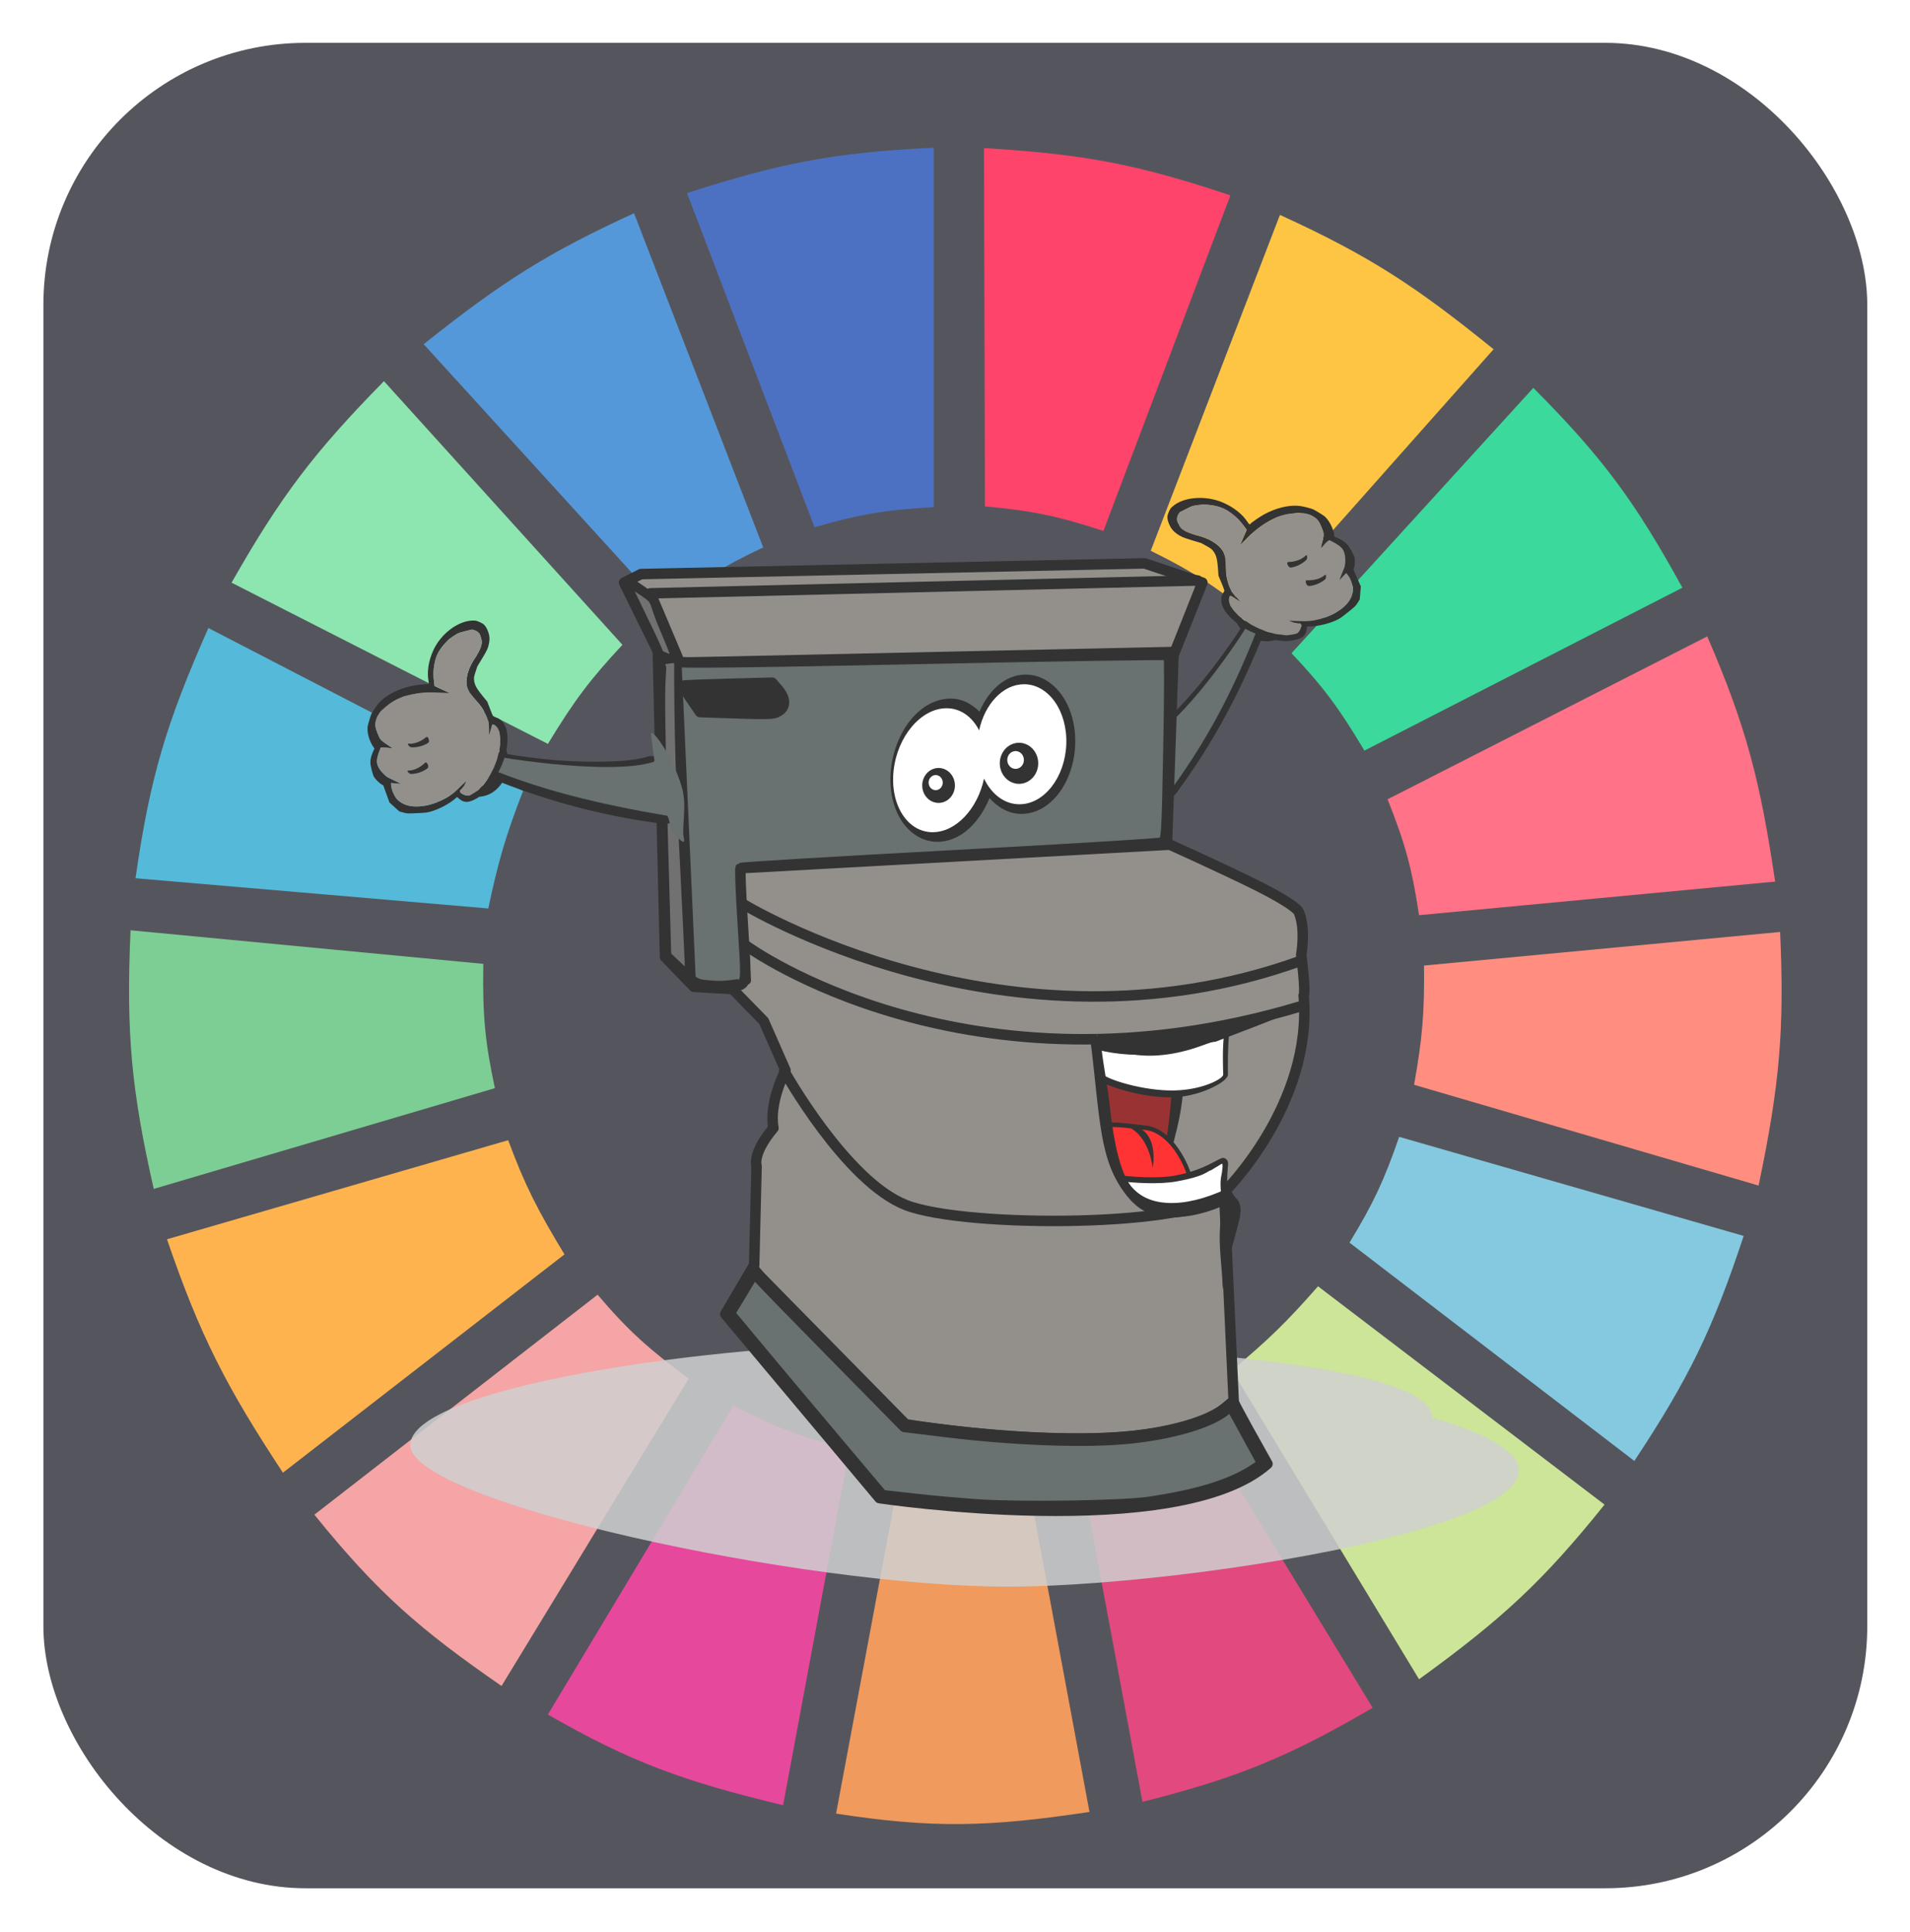 <svg width="718" height="726" viewBox="0 0 718 726" fill="none" xmlns="http://www.w3.org/2000/svg">
<g opacity="0.8" filter="url(#filter0_f)">
<rect width="685.626" height="693.507" transform="translate(16.31 16.101)" fill="white" fill-opacity="0.5"/>
<rect x="16.31" y="16.101" width="685.626" height="693.507" rx="98.51" fill="#2B2C34"/>
<g clip-path="url(#clip0)">
<path d="M306.202 198.144L258.264 72.56C293.075 61.382 313.23 57.294 351.028 55.52V190.571C333.063 191.578 323.22 193.2 306.202 198.144Z" fill="#1F4EB4"/>
<path d="M370.259 190.308L369.892 55.651C406.342 57.858 426.604 61.36 462.52 73.432L414.786 199.518C397.657 193.934 387.894 191.873 370.259 190.308Z" fill="#FF1546"/>
<path d="M432.587 206.978L481.149 80.763C515.675 96.516 532.823 108.118 561.462 131.249L471.81 232.222C457.791 221.016 449.407 215.276 432.587 206.978Z" fill="#FDB714"/>
<path d="M485.507 245.474L576.404 145.764C603.069 172.505 614.974 189.147 632.436 220.862L512.901 282.077C503.669 266.581 497.796 258.471 485.507 245.474Z" fill="#0ACF83"/>
<path d="M521.615 300.378L641.773 239.164C656.663 273.555 661.747 293.892 667.299 331.301L533.444 343.922C530.819 326.462 528.227 316.936 521.615 300.378Z" fill="#FF4F6A"/>
<path d="M531.578 407.661C534.575 390.894 535.53 381.151 535.314 362.854L669.168 350.233C670.831 386.919 669.004 407.767 661.075 445.525L531.578 407.661Z" fill="#FF7262"/>
<path d="M507.297 466.982C516.074 452.566 520.207 443.897 525.974 427.224L655.471 464.458C643.885 499.481 634.892 517.998 614.381 549.022L507.297 466.982Z" fill="#65BBD7"/>
<path d="M603.173 565.43L495.466 483.39C483.632 496.885 476.521 503.761 463.092 514.944L533.444 631.062C564.599 608.483 580.045 594.246 603.173 565.43Z" fill="#C0DF7E"/>
<path d="M516.014 641.79L445.662 526.303C430.399 534.016 421.46 537.83 404.572 543.342L429.475 677.131C465.153 668.136 484.113 660.362 516.014 641.79Z" fill="#D91B5F"/>
<path d="M339.2 548.391C356.946 549.554 366.897 549.206 384.648 547.129L409.552 680.917C371.488 686.652 350.573 687.123 314.297 681.548L339.2 548.391Z" fill="#EC8134"/>
<path d="M205.967 644.315L275.696 528.197C291.505 536.465 301.095 539.984 319.277 544.605L294.374 678.393C256.73 669.351 237.145 662.202 205.967 644.315Z" fill="#E01A83"/>
<path d="M118.184 569.216L224.645 486.545C236.517 500.514 244.238 507.178 258.887 518.099L188.536 633.586C157.742 612.301 141.97 598.636 118.184 569.216Z" fill="#F28E8E"/>
<path d="M106.355 553.439C85.179 521.287 75.296 502.254 62.774 465.72L191.026 428.486C197.431 445.736 202.29 455.072 212.194 471.4L106.355 553.439Z" fill="#FFA023"/>
<path d="M57.793 446.788C49.555 410.265 47.322 389.08 49.077 349.602L181.686 362.224C181.348 381.774 182.391 391.937 186.045 408.923L57.793 446.788Z" fill="#5CC279"/>
<path d="M50.946 330.039L183.555 341.398C187.235 324.002 189.993 314.319 196.63 297.223L78.339 236.008C62.618 271.468 56.384 291.999 50.946 330.039Z" fill="#2AA8D0"/>
<path d="M87.056 218.969C105.592 186.335 118.219 169.828 144.333 143.24L233.985 242.319C221.853 255.285 215.734 263.457 205.968 279.552L87.056 218.969Z" fill="#70DF9C"/>
<path d="M249.549 228.435C263 218.298 271.092 213.223 286.904 205.717L238.343 80.132C206.743 94.647 189.393 105.273 159.275 129.356L249.549 228.435Z" fill="#2A7ED0"/>
<path d="M538.41 532.758C646.77 564.281 455.974 596.264 378.824 596.264C301.675 596.264 154.223 564.406 154.223 543.061C154.223 521.716 266.019 504.708 343.169 504.708C420.318 504.708 538.41 511.413 538.41 532.758Z" fill="#C4C4C4" fill-opacity="0.85"/>
<path d="M485.498 223.902C488.824 229.563 487.02 236.604 481.468 239.627C475.917 242.65 468.721 240.51 465.395 234.848C462.07 229.186 463.874 222.146 469.425 219.123C474.976 216.1 482.172 218.24 485.498 223.902Z" fill="black"/>
<path d="M482.361 225.061C484.86 229.316 483.504 234.606 479.333 236.877C475.162 239.149 469.754 237.541 467.256 233.287C464.757 229.032 466.112 223.742 470.284 221.471C474.455 219.2 479.862 220.807 482.361 225.061Z" fill="white"/>
<path d="M472.064 229.267C470.539 229.536 469.232 230.743 468.612 232.426C468.609 232.434 468.573 232.419 468.571 232.426C468.571 232.427 468.529 232.514 468.529 232.514C468.528 232.515 468.491 232.591 468.487 232.602C468.483 232.613 468.489 232.638 468.486 232.646C468.481 232.661 468.494 232.669 468.485 232.69C468.479 232.709 468.45 232.714 468.444 232.733C468.41 232.815 468.367 232.907 468.317 232.997C468.16 233.28 467.863 233.708 467.519 234.269C466.842 235.372 465.931 236.9 464.749 238.657C462.376 242.184 459.107 246.811 455.414 251.601C448.029 261.177 438.733 271.486 432.216 275.163C430.893 275.91 430 277.164 429.542 278.498C429.095 279.798 428.951 281.202 428.993 282.623C429.076 285.451 429.861 288.497 430.929 291.267C431.995 294.032 433.355 296.533 435.065 298.243C435.912 299.091 436.939 299.889 438.285 300.042C439.729 300.206 441.179 299.435 442.089 298.199C456.849 278.153 466.503 259.497 475.831 236.155C476.382 234.777 476.664 233.442 476.338 232.118C475.992 230.712 474.951 229.679 473.747 229.354C473.19 229.204 472.607 229.171 472.064 229.266V229.267Z" fill="black"/>
<path d="M470.512 232.168C471.275 229.464 475.3 229.595 473.617 233.955C464.5 257.58 455.033 276.261 440.42 296.488C436.382 302.078 427.183 280.152 433.016 276.835C447.695 268.485 469.903 234.328 470.513 232.168H470.512Z" fill="#434D4D"/>
<path fill-rule="evenodd" clip-rule="evenodd" d="M234.585 218.95L247.267 244.672L249.984 359.62L260.855 370.867L275.349 371.677L287.126 383.734L295.278 402.225C295.278 402.225 288.938 414.282 290.749 423.925C282.596 433.568 284.408 438.234 284.408 438.234L283.502 475.363L272.632 493.853L330.608 562.987C330.608 562.987 442.936 579.858 476.453 550.12C462.873 526.006 463.778 526.816 463.778 526.816L460.157 448.039C460.157 448.039 493.669 415.077 490.047 374.091C490.953 372.487 489.142 358.81 489.142 358.81C489.142 358.81 490.953 349.169 488.237 342.738C487.482 340.945 480.596 336.742 471.186 332.11C457.564 325.409 438.691 316.936 438.691 316.936L441.13 246.279L451.995 218.95L430.266 211.715L240.936 215.734L234.59 218.95L234.585 218.95Z" fill="#78746F" stroke="black" stroke-width="3.94" stroke-linecap="round" stroke-linejoin="round"/>
<path d="M284.412 477.777L340.575 534.854C340.575 534.854 434.791 550.93 461.965 527.611" stroke="black" stroke-width="3.185" stroke-linecap="round" stroke-linejoin="round"/>
<path fill-rule="evenodd" clip-rule="evenodd" d="M258.139 258.336L289.845 257.532C289.845 257.532 298.904 265.57 290.75 267.178C282.598 268.785 274.445 266.374 274.445 266.374H263.574L258.139 258.336Z" fill="black" stroke="black" stroke-width="3.185" stroke-linecap="round" stroke-linejoin="round"/>
<path d="M247.272 246.278L254.518 248.689L440.227 244.67H441.132" stroke="black" stroke-width="3.185" stroke-linecap="round" stroke-linejoin="round"/>
<path d="M255.425 248.69L244.554 222.968L450.18 218.146" stroke="black" stroke-width="3.94" stroke-linecap="round" stroke-linejoin="round"/>
<path d="M237.302 218.95L245.455 224.577" stroke="black" stroke-width="3.185" stroke-linecap="round" stroke-linejoin="round"/>
<path d="M279.001 339.545C279.001 339.545 378.795 400.767 488.894 361.107" stroke="black" stroke-width="3.94" stroke-linecap="round" stroke-linejoin="round"/>
<path d="M280.781 355.595C280.781 355.595 363.591 415.902 489.137 378.111" stroke="black" stroke-width="3.94" stroke-linecap="round" stroke-linejoin="round"/>
<path d="M439.318 317.821L277.985 326.663L280.717 368.452" stroke="black" stroke-width="3.194" stroke-linecap="round" stroke-linejoin="round"/>
<path d="M294.772 402.445C294.772 402.445 317.929 444.019 340.575 452.867C363.221 461.7 450.579 461.156 460.552 448.289" stroke="black" stroke-width="3.94" stroke-linecap="round" stroke-linejoin="round"/>
<path d="M368.15 565.813C361.922 565.416 351.119 564.459 344.144 563.679L331.462 562.265L313.155 540.551C303.086 528.626 290.123 513.183 284.345 506.234L273.843 493.617L278.67 485.623L283.497 477.629L285.286 479.808C286.27 481.001 299.012 494.103 313.602 508.913L340.129 535.854L354.366 537.606C381.357 540.933 408.724 541.92 425.24 540.124C441.125 538.416 454.911 534.294 460.549 529.583L462.812 527.684L468.957 538.916L475.103 550.149L473.032 551.592C464.005 557.878 451.426 561.927 432.016 564.812C422.112 566.284 384.567 566.873 368.15 565.813Z" fill="#434D4D" stroke="black" stroke-width="4.732" stroke-linecap="round" stroke-linejoin="round"/>
<path d="M268.82 370.542C260.781 369.924 261.6 370.395 253.533 361.842L251.005 359.162L249.839 312.807C249.198 287.314 248.652 262.254 248.625 257.121L248.577 247.788L252.16 248.636C254.75 249.25 281.119 248.956 347.262 247.573C397.602 246.522 439.042 245.889 439.344 246.166C439.66 246.443 439.619 262.273 439.248 281.345C438.576 315.649 438.549 316.029 436.656 316.682C435.599 317.047 399.673 319.225 356.829 321.523C313.981 323.821 278.694 325.935 278.412 326.221C278.13 326.508 278.503 336.05 279.241 347.43C280.525 367.244 280.513 368.187 278.934 369.732C278.027 370.63 275.938 370.204 276.235 370.145C279.507 369.526 272.883 370.866 268.82 370.542ZM292.764 267.212C295.433 265.553 295.343 262.441 292.531 259.17L290.285 256.557L273.733 256.991C264.63 257.23 257.038 257.536 256.859 257.673C256.681 257.808 258.025 260.097 259.847 262.759L263.16 267.598L271.042 267.866C289.935 268.506 290.72 268.483 292.764 267.212Z" fill="#434D4D" stroke="black" stroke-width="3.94" stroke-linecap="round" stroke-linejoin="round"/>
<path d="M254.52 247.084L259.956 368.469L261.767 369.264" stroke="black" stroke-width="3.185" stroke-linecap="round" stroke-linejoin="round"/>
<path d="M254.811 362.24L251.224 358.825L250.072 318.272C249.438 295.968 248.925 271.302 248.932 263.456C248.943 249.733 250.103 250.757 248.411 249.742C246.587 248.648 254.518 247.552 254.54 248.414C254.56 249.187 254.346 277.498 255.933 308.655C257.52 339.813 258.723 365.391 258.608 365.479C258.493 365.582 256.784 364.124 254.811 362.24Z" fill="#4D4D4D" stroke="black" stroke-width="2.211" stroke-linecap="round" stroke-linejoin="round"/>
<path d="M250.621 246.467C249.251 246.016 248.13 245.32 248.13 244.916C248.13 244.514 245.48 238.78 242.242 232.173C239.003 225.566 236.354 219.972 236.354 219.743C236.354 219.513 240.684 222.262 242.863 223.846C246.433 226.442 244.737 226.17 248.931 236.049C251.491 242.079 253.478 247.075 253.348 247.15C253.218 247.225 251.991 246.917 250.621 246.467Z" fill="#4D4D4D" stroke="black" stroke-width="2.096" stroke-linecap="round" stroke-linejoin="round"/>
<path d="M414.763 403.688L415.674 422.713C416.571 430.573 417.939 438.077 420.344 443.79C424.766 444.401 431.245 444.837 436.95 444.51C439.253 435.549 443.626 422.653 444.577 411.723C444.713 410.161 442.199 411.282 442.298 409.744C442.06 409.754 441.831 409.789 441.59 409.794C430.032 410.057 416.024 405.581 414.763 403.688L414.763 403.688Z" fill="black"/>
<path d="M414.759 403.688L415.669 422.715C416.566 430.576 417.933 438.081 420.336 443.795C424.329 444.359 429.991 444.793 435.265 444.631C437.475 435.587 439.196 425.28 440.157 414.227C440.288 412.727 440.375 411.247 440.475 409.769C429.155 409.744 415.98 405.522 414.759 403.688L414.759 403.688Z" fill="#800000"/>
<path d="M423.245 422.139C420.497 421.855 417.947 421.672 415.65 421.966C416.871 433.027 418.989 443.501 423.581 449.369C426.034 452.503 429.145 454.7 432.763 455.991C435.836 456.437 438.729 456.842 441.254 456.801C443.181 456.77 444.973 456.494 446.449 455.407C447.925 454.321 448.862 452.386 449.068 450.028C449.479 445.313 447.556 439.118 444.294 433.671C441.033 428.225 436.314 423.503 430.608 422.959L423.245 422.139L423.245 422.139Z" fill="black"/>
<path d="M423.09 423.815C420.398 423.536 417.932 423.427 415.843 423.675C417.09 434.088 419.22 443.803 423.573 449.365C424.925 451.092 426.476 452.502 428.202 453.663C438.123 454.653 446.871 457.812 447.563 449.88C448.262 441.873 440.493 425.591 430.455 424.634C430.063 424.597 429.693 424.565 429.302 424.524C433.281 427.109 434.272 433.178 433.296 438.917C432.599 432.956 429.85 426.644 425.149 424.049C424.472 423.971 423.748 423.881 423.09 423.813L423.09 423.815Z" fill="#FF0000"/>
<path d="M462.08 388.185C444.357 390.564 421.751 399.747 411.531 388.925C412.894 393.87 413.452 397.803 414.077 406.522C414.643 406.867 415.335 407.217 416.173 407.587C417.939 408.366 420.293 409.147 422.964 409.884C428.306 411.359 434.981 412.568 441.075 412.352C446.739 412.15 451.783 410.553 455.437 408.837C457.264 407.98 458.745 407.121 459.79 406.3C460.313 405.89 460.717 405.464 461.027 405.08C461.338 404.696 461.619 404.332 461.605 403.719C461.545 401.013 461.524 393.1 462.081 388.185L462.08 388.185Z" fill="black"/>
<path d="M461.079 388.714C443.755 398.187 422.486 400.214 412.456 389.597C412.788 390.799 412.13 387.528 412.379 389.049C412.623 390.138 412.751 391.212 412.838 392.279C412.839 392.291 412.834 392.305 412.835 392.318C413.183 395.182 413.471 398.468 413.729 401.883C413.94 402.517 414.229 403.106 414.598 403.657C415.865 405.549 429.896 410.055 441.505 409.791C452.275 409.546 459.878 405.311 459.827 403.827C459.74 401.3 459.499 393.385 460.128 389.096L461.079 388.714Z" fill="white"/>
<path d="M459.924 435.147C459.481 435.104 459.194 435.259 458.916 435.366C458.546 435.507 458.152 435.703 457.738 435.922C456.909 436.362 455.871 436.941 454.483 437.62C451.707 438.976 447.627 440.667 441.801 441.765C435.279 442.994 424.958 442.309 419.553 441.46C420.634 444.563 421.976 447.257 423.628 449.362C431.437 459.318 445.916 459.691 462.111 452.115C461.518 448.273 461.334 445.39 461.332 443.267C461.329 440.567 461.594 439.04 461.658 437.515C461.672 437.187 461.655 436.801 461.477 436.356C461.299 435.912 460.884 435.441 460.407 435.271C460.221 435.205 460.071 435.161 459.924 435.147L459.924 435.147ZM462.573 454.913C462.122 456.933 461.739 458.851 461.392 460.742C462.307 459.384 462.779 457.643 462.711 455.752C462.705 455.645 462.691 455.538 462.668 455.434C462.632 455.244 462.607 455.099 462.573 454.913L462.573 454.913Z" fill="black"/>
<path d="M455.28 439.76C453.797 440.046 453.452 441.97 442.276 443.98C435.791 445.146 426.311 444.606 420.473 443.797C421.37 445.915 422.406 447.817 423.623 449.368C431.258 459.099 443.692 458.647 459.449 451.593C458.074 442.976 459.345 442.042 459.436 439.774C459.452 439.369 459.836 437.916 459.375 437.279L455.28 439.76Z" fill="white"/>
<path d="M409.8 389.979C413.72 421.1 412.987 435.979 423.575 449.343C431.669 459.561 443.308 460.07 460.005 451.85C456.971 464.636 459.463 474.031 459.642 484.506C460.847 474.347 462.954 470.447 466.107 457.5C466.799 453.212 465.957 451.501 464.586 450.253C463.214 449.005 462.736 445.982 461.09 446.762C452.934 450.605 445.332 452.342 439.173 452.068C433.014 451.794 428.431 449.704 425.177 445.753C421.225 440.955 418.595 428.972 417.296 416.505C416.517 409.023 414.807 400.633 414.074 394.005C421.897 397.677 447.315 392.431 456.951 391.469C545.731 357.944 424.058 398.989 413.823 389.23L409.8 389.979Z" fill="black"/>
<path d="M412.455 393.954C428.027 398.037 445.263 395.358 460.241 389.362" stroke="black" stroke-width="0.985"/>
<path d="M385.587 253.505C377.933 253.505 371.648 259.385 368.207 267.441C365.28 264.485 361.61 262.528 357.415 262.528C345.972 262.528 336.501 274.646 334.942 289.015C334.161 296.2 335.505 302.871 338.579 307.909C341.654 312.947 346.646 316.351 352.363 316.351C360.936 316.351 368.123 309.343 371.966 299.913C375.148 303.483 379.263 305.854 383.931 305.854C395.08 305.854 403.674 293.815 404.181 279.813C404.434 272.815 402.655 266.365 399.371 261.545C396.087 256.724 391.163 253.505 385.587 253.505V253.505Z" fill="black"/>
<path d="M384.955 257.134C377.064 257.134 370.198 264.543 368.07 274.465C365.474 269.393 361.122 266.157 355.824 266.157C346.295 266.157 337.374 276.614 335.929 289.472C334.485 302.33 341.07 312.743 350.6 312.743C359.338 312.743 367.494 303.969 369.91 292.598C372.712 298.446 377.559 302.246 383.243 302.246C392.476 302.246 400.373 292.149 400.838 279.69C401.305 267.23 394.19 257.133 384.956 257.133L384.955 257.134Z" fill="white"/>
<path d="M389.931 284.462C391.164 288.517 389.087 292.872 385.293 294.19C381.498 295.508 377.423 293.288 376.19 289.233C374.957 285.178 377.034 280.823 380.828 279.505C384.623 278.187 388.698 280.407 389.931 284.462V284.462Z" fill="black"/>
<path d="M384.747 284.563C385.281 286.319 384.382 288.204 382.739 288.774C381.097 289.344 379.333 288.384 378.799 286.629C378.266 284.873 379.165 282.988 380.807 282.418C382.449 281.848 384.213 282.808 384.747 284.563V284.563Z" fill="white"/>
<path d="M358.671 293.139C359.72 296.589 357.953 300.294 354.725 301.415C351.497 302.536 348.03 300.648 346.981 297.198C345.932 293.748 347.698 290.043 350.927 288.922C354.155 287.801 357.622 289.689 358.671 293.139Z" fill="black"/>
<path d="M354.262 293.225C354.716 294.718 353.951 296.322 352.554 296.807C351.157 297.292 349.656 296.475 349.202 294.982C348.748 293.489 349.513 291.885 350.91 291.4C352.307 290.914 353.808 291.732 354.262 293.225Z" fill="white"/>
<path d="M171.296 294.415C174.715 299.961 181.467 301.057 186.377 296.862C191.287 292.668 192.496 284.772 189.076 279.226C185.657 273.681 178.905 272.585 173.995 276.779C169.085 280.974 167.877 288.87 171.296 294.415Z" fill="black"/>
<path d="M173.594 291.824C176.163 295.991 181.237 296.814 184.926 293.662C188.615 290.511 189.523 284.578 186.954 280.411C184.385 276.244 179.311 275.421 175.622 278.572C171.933 281.724 171.025 287.657 173.594 291.824Z" fill="white"/>
<path d="M176.751 281.888C178.086 280.867 179.914 280.725 181.562 281.493C181.569 281.495 181.586 281.456 181.593 281.46C181.593 281.46 181.686 281.492 181.687 281.492C181.688 281.492 181.769 281.519 181.78 281.524C181.791 281.528 181.804 281.553 181.811 281.556C181.827 281.563 181.822 281.58 181.842 281.588C181.86 281.598 181.886 281.578 181.904 281.588C181.987 281.622 182.084 281.656 182.184 281.684C182.501 281.771 183.025 281.855 183.677 282C184.96 282.285 186.718 282.702 188.84 283.073C193.098 283.819 198.803 284.673 204.941 285.308C217.213 286.577 235.477 286.864 243.211 284.399C244.781 283.899 246.309 284.125 247.524 284.759C248.708 285.377 249.704 286.316 250.556 287.417C252.251 289.607 253.497 292.525 254.334 295.462C255.17 298.395 255.596 301.363 255.236 304.019C255.058 305.335 254.699 306.759 253.671 307.953C252.568 309.235 250.877 309.818 249.346 309.62C224.518 306.403 202.158 300.134 178.759 290.084C177.378 289.491 176.229 288.714 175.544 287.458C174.816 286.124 174.872 284.514 175.549 283.304C175.862 282.744 176.277 282.252 176.752 281.888L176.751 281.888Z" fill="black"/>
<path d="M179.96 282.832C177.488 281.414 174.557 284.739 178.883 286.665C201.308 296.645 225.689 302.31 250.668 306.538C251.39 306.66 251.644 309.8 252.658 311.823C253.328 313.227 258.013 319.056 257.072 314.872C256.149 310.762 258.441 302.845 256.233 295.506C252.675 283.68 244.442 272.638 244.779 276.067C245.043 278.75 245.326 281.071 245.598 283.156C245.764 284.43 246.338 286.097 245.7 286.305C228.812 291.807 181.935 283.966 179.959 282.832L179.96 282.832Z" fill="#434D4D"/>
<path d="M181.95 234.75C182.642 235.429 183.208 236.455 183.621 237.755C184.065 239.148 184.128 240.31 183.828 241.77C183.453 243.635 183.077 244.445 181.168 247.586L179.461 250.383L178.84 252.239C178.138 254.356 178.056 254.851 178.271 256.024C178.563 257.69 179.307 258.959 181.74 261.937L183.176 263.68L184.263 266.514C185.338 269.296 185.371 269.359 185.822 269.481C187.135 269.844 187.578 270.057 188.224 270.619C190.215 272.33 190.996 275.017 190.723 279.149C190.503 282.456 189.583 285.616 187.73 289.444C184.76 295.582 181.899 298.863 177.93 300.684C175.569 301.752 174.187 301.576 172.352 299.971L171.824 299.513L171.043 300.191C168.762 302.131 165.068 304.084 161.954 304.979C160.544 305.371 159.925 305.451 156.711 305.59C153.101 305.759 153.063 305.756 151.6 305.352L150.127 304.943L148.265 303.263L146.399 301.564L145.247 298.369L144.095 295.173L143.363 294.727C142.476 294.175 141.25 292.973 140.639 292.034C140.13 291.255 139.263 287.913 139.238 286.627C139.211 285.419 139.556 283.949 140.197 282.543L140.76 281.288L140.297 280.625C139.074 278.826 138.205 276.207 138.159 274.14C138.135 273.185 138.214 272.798 138.801 270.752C139.465 268.477 139.485 268.439 140.24 267.245C141.365 265.457 142.117 264.45 143.012 263.575C145.629 260.978 149.816 258.885 154.579 257.823C156.229 257.452 160.57 256.958 160.876 257.105C161.193 257.257 161.263 256.913 161.103 256.018C160.456 252.53 161.061 248.496 162.8 244.582C165.649 238.165 172.331 233.149 177.943 233.203C178.873 233.209 179.159 233.268 180.244 233.742C181.112 234.127 181.614 234.431 181.95 234.75ZM174.966 237.199C172.532 237.791 172.318 237.877 171.097 238.643C168.859 240.037 167.228 241.581 165.731 243.709C163.423 246.988 162.523 251.573 163.196 256.631L163.362 257.874L166.303 259.192L169.244 260.511L166.51 260.33C165.006 260.237 163.704 260.161 163.631 260.174C163.542 260.194 162.775 260.203 161.911 260.197C158.698 260.179 155.016 260.722 152.32 261.597C150.314 262.254 149.01 262.901 146.797 264.323C144.665 265.69 144.641 265.71 143.4 267.158C142.033 268.751 141.73 269.266 141.401 270.476C140.935 272.234 141.047 273.326 141.917 275.584C142.786 277.841 143.057 278.16 145.483 279.766C146.581 280.498 147.457 281.123 147.431 281.174C147.412 281.212 146.452 281.16 145.298 281.077L143.2 280.887L142.744 281.958C140.965 286.104 141.366 288.121 144.549 291.176C145.344 291.935 145.538 292.044 148.071 293.261C149.548 293.971 150.717 294.564 150.666 294.586C150.615 294.609 149.794 294.545 148.856 294.424C147.901 294.312 147.092 294.222 147.037 294.227C146.836 294.209 147.216 296.499 147.542 297.301C148.724 300.181 149.617 301.16 152.005 302.197C153.578 302.874 154.56 303.062 156.607 303.07C160.262 303.096 164.782 301.713 168.441 299.444C170.087 298.411 170.842 297.783 173.196 295.469C174.324 294.344 175.278 293.481 175.312 293.544C175.449 293.815 174.228 295.713 172.999 297.088C172.879 297.22 172.913 297.409 173.137 297.768C173.581 298.469 175.118 299.113 176.047 298.993C177.53 298.793 180.09 296.925 181.781 294.827C184.776 291.107 187.347 285.233 187.917 280.805C188.319 277.758 187.973 274.887 187.039 273.526C186.572 272.845 185.54 272.114 185.177 272.206C185.015 272.239 184.872 272.673 184.428 274.363C184.118 275.535 183.847 276.475 183.826 276.465C183.816 276.46 183.817 275.737 183.841 274.868C183.924 271.778 183.29 269.444 181.559 266.584C180.779 265.281 180.019 264.35 178.313 262.571C176.981 261.192 176.482 260.496 175.931 259.209C174.734 256.385 175.457 252.376 177.92 248.306C178.38 247.536 179.063 246.433 179.43 245.87C180.222 244.63 180.79 243.236 181.008 241.988C181.119 241.334 181.081 240.844 180.866 239.876C180.467 238.19 180.089 237.694 178.618 237.05L177.549 236.568L174.966 237.199Z" fill="black"/>
<path d="M174.693 273.628L175.973 274.338L177.31 276.222C178.045 277.252 178.669 278.165 178.69 278.253C178.717 278.329 178.493 278.253 178.195 278.063C177.892 277.886 176.913 277.306 176.006 276.791C173.796 275.51 172.049 274.041 171.685 273.159C171.602 272.962 171.628 272.706 171.727 272.487L171.901 272.146L172.648 272.536C173.064 272.752 173.984 273.241 174.693 273.628Z" fill="black"/>
<path d="M176.683 283.39C176.468 283.475 175.843 283.49 175.277 283.438C173.893 283.292 167.819 282.136 167.375 281.923C167.143 281.811 166.959 281.581 166.857 281.265C166.636 280.593 166.924 280.055 167.649 279.743C168.198 279.519 168.208 279.524 169.958 280.191C170.931 280.549 172.919 281.393 174.394 282.055L177.065 283.259L176.683 283.39Z" fill="black"/>
<path d="M175.249 288.734C175.165 288.898 169.623 290.891 168.215 291.253L166.578 291.678L165.911 291.31C165.15 290.897 165.039 290.702 165.291 290.21C165.588 289.629 166.253 289.383 168.422 289.024C171.46 288.534 175.436 288.368 175.249 288.734Z" fill="black"/>
<path d="M185.791 272.383L186.086 272.525C186.636 273.007 186.9 273.3 187.213 273.923L187.748 275.037L188.052 277.324L188.059 279.47L188.003 280.3L187.539 282.647L186.723 285.682L185.611 288.575L184.204 291.326L182.501 293.935L179.854 296.948L177.144 298.644L176.201 299.048L174.842 298.824L173.659 298.255L173.067 297.971L172.828 296.999C173.13 296.858 173.261 296.717 173.475 296.454L174.475 295.22L175.178 293.845L175.354 293.501L173.236 295.482L171.117 297.463L168.702 299.302L166.168 300.655L163.338 301.865L161.156 302.531L159.917 302.792L159.149 302.852C157.581 303.158 156.667 303.15 155.016 303.009L153.658 302.784C152.085 302.431 151.315 302.062 150.109 301.079C149.24 300.441 148.818 299.984 148.271 298.911C147.484 297.344 147.12 296.464 147.017 294.882C146.892 294.298 147.08 294.231 147.664 294.336L149.79 294.501C151.208 294.78 150.414 294.407 149.375 293.873L148.192 293.305L145.826 292.168L144.523 291.114C143.727 290.329 143.317 289.861 142.685 288.946C141.715 287.346 141.508 286.423 141.903 284.714C142.17 283.359 142.473 282.517 143.071 280.992C144.974 280.667 145.552 281.025 147.027 281.179C147.628 281.258 147.325 281.029 146.612 280.551L144.422 279.07C143.646 278.471 143.271 278.14 142.704 277.388L141.393 274.189C140.956 272.846 140.924 272.088 141.322 270.727C142.116 268.473 142.72 267.394 144.377 266.197C147.113 263.717 148.761 262.828 151.86 261.652C155.949 260.629 158.224 260.198 162.188 260.188L169.038 260.48L163.419 257.781L163.116 255.493C162.847 253.638 162.813 252.529 163.157 250.372C163.604 247.325 164.158 245.735 166.084 243.211L168.731 240.198L170.969 238.703C172.007 238.026 172.625 237.763 173.799 237.492L177.221 236.566C178.57 236.713 179.241 236.982 180.178 237.986L180.953 240.072L181.193 241.044L181.137 241.874L180.729 243.391L179.673 245.455L178.969 246.83L177.618 248.751L176.562 250.814L175.803 253.02L175.338 255.367L175.466 257.999L176.536 260.226L178.79 263.023L181.044 265.819L182.41 268.189L182.945 269.302L183.72 271.388L183.848 274.02L183.855 276.165L184.439 274.304L184.847 272.786C185.011 272.189 185.186 272.034 185.791 272.383Z" fill="#78746F"/>
<path d="M160.233 276.996C159.222 277.842 156.572 279.73 153.538 279.482C152.89 279.429 153.921 280.78 154.558 280.832C157.436 281.067 160.687 279.619 161.154 278.942C161.564 278.346 160.843 276.485 160.233 276.996L160.233 276.996Z" fill="black"/>
<path d="M159.839 286.609C158.898 287.527 156.405 289.607 153.361 289.585C152.71 289.581 153.846 290.851 154.485 290.855C157.373 290.876 160.5 289.19 160.911 288.48C161.273 287.856 160.407 286.054 159.839 286.609L159.839 286.609Z" fill="black"/>
<path d="M438.851 194.134C438.811 195.086 439.106 196.215 439.703 197.445C440.342 198.765 441.103 199.666 442.339 200.55C443.911 201.684 444.752 202.039 448.345 203.117L451.551 204.072L453.3 205.04C455.289 206.148 455.694 206.461 456.349 207.468C457.29 208.891 457.622 210.315 457.89 214.104L458.039 216.33L459.204 219.135C460.341 221.893 460.36 221.962 460.111 222.346C459.393 223.471 459.213 223.917 459.125 224.754C458.842 227.318 460.13 229.815 463.202 232.692C465.661 234.995 468.536 236.732 472.566 238.355C479.026 240.958 483.421 241.519 487.622 240.277C490.109 239.528 491.009 238.496 491.251 236.112L491.324 235.429L492.373 235.422C495.407 235.369 499.496 234.404 502.42 233.035C503.736 232.406 504.249 232.061 506.723 230.068C509.51 227.839 509.536 227.812 510.338 226.559L511.144 225.296L511.353 222.839L511.554 220.366L510.186 217.251L508.819 214.136L509.05 213.329C509.323 212.342 509.394 210.653 509.195 209.561C509.03 208.653 507.35 205.616 506.475 204.648C505.656 203.737 504.38 202.874 502.929 202.252L501.641 201.691L501.523 200.899C501.178 198.771 500.001 196.268 498.6 194.708C497.954 193.986 497.627 193.752 495.772 192.621C493.7 191.372 493.659 191.356 492.271 190.966C490.198 190.377 488.942 190.123 487.672 190.059C483.933 189.845 479.382 191.027 475.121 193.349C473.643 194.15 470.089 196.616 469.965 196.924C469.837 197.243 469.546 197.035 469.043 196.269C467.099 193.266 463.849 190.677 459.844 188.916C453.28 186.028 444.854 186.676 440.74 190.376C440.057 190.987 439.886 191.217 439.413 192.275C439.039 193.126 438.879 193.678 438.851 194.134ZM445.718 191.389C447.929 190.241 448.148 190.164 449.582 189.935C452.206 189.506 454.485 189.585 457.07 190.183C461.055 191.102 464.905 193.907 467.92 198.086L468.661 199.114L467.402 202.007L466.142 204.9L468.039 202.983C469.086 201.934 469.997 201.028 470.059 200.991C470.139 200.947 470.713 200.454 471.348 199.885C473.711 197.778 476.812 195.777 479.414 194.667C481.354 193.844 482.768 193.473 485.393 193.081C487.919 192.701 487.95 192.701 489.874 192.963C491.991 193.249 492.573 193.433 493.657 194.112C495.222 195.109 495.898 195.99 496.823 198.227C497.748 200.464 497.769 200.876 497.091 203.646C496.787 204.903 496.573 205.937 496.627 205.958C496.668 205.973 497.341 205.309 498.138 204.495L499.558 202.986L500.638 203.481C504.835 205.387 505.939 207.14 505.706 211.476C505.646 212.556 505.578 212.763 504.55 215.314C503.95 216.803 503.497 218.004 503.551 217.987C503.604 217.971 504.167 217.387 504.777 216.687C505.405 215.981 505.941 215.387 505.985 215.355C506.122 215.211 507.431 217.152 507.747 217.958C508.873 220.859 508.893 222.165 507.847 224.489C507.153 226.016 506.558 226.796 505.05 228.136C502.365 230.539 498.061 232.464 493.779 233.172C491.843 233.481 490.848 233.509 487.5 233.333C485.885 233.236 484.58 233.22 484.599 233.289C484.685 233.579 486.907 234.187 488.771 234.402C488.951 234.421 489.057 234.584 489.141 234.995C489.3 235.803 488.61 237.282 487.84 237.799C486.604 238.618 483.413 238.905 480.705 238.457C475.907 237.658 469.925 234.991 466.427 232.087C464.014 230.096 462.275 227.747 462.021 226.131C461.893 225.323 462.149 224.109 462.482 223.941C462.624 223.86 463.031 224.088 464.533 225.048C465.577 225.712 466.43 226.231 466.438 226.21C466.443 226.199 465.939 225.666 465.318 225.038C463.111 222.806 461.959 220.667 461.252 217.423C460.924 215.951 460.839 214.767 460.866 212.338C460.893 210.45 460.779 209.61 460.292 208.299C459.216 205.429 455.897 202.935 451.248 201.532C450.373 201.262 449.102 200.891 448.439 200.714C446.993 200.314 445.604 199.654 444.576 198.873C444.039 198.461 443.727 198.073 443.213 197.217C442.338 195.71 442.272 195.097 442.914 193.661L443.369 192.608L445.718 191.389Z" fill="black"/>
<path d="M471.224 218.156L470.77 219.515L471.09 221.781C471.261 223.022 471.434 224.104 471.48 224.183C471.513 224.257 471.626 224.054 471.714 223.72C471.815 223.391 472.136 222.323 472.449 221.352C473.194 218.962 473.466 216.737 473.122 215.847C473.046 215.647 472.85 215.475 472.624 215.377L472.259 215.239L471.977 216.015C471.819 216.445 471.479 217.407 471.224 218.156Z" fill="black"/>
<path d="M476.533 226.674C476.751 226.597 477.224 226.2 477.606 225.794C478.529 224.782 482.218 219.966 482.398 219.52C482.492 219.286 482.469 218.995 482.324 218.695C482.021 218.054 481.434 217.844 480.681 218.086C480.119 218.278 480.115 218.288 479.285 219.922C478.813 220.822 477.93 222.743 477.298 224.194L476.159 226.827L476.533 226.674Z" fill="black"/>
<path d="M481.304 229.692C481.48 229.758 486.964 227.618 488.256 226.967L489.762 226.214L490 225.507C490.276 224.705 490.223 224.489 489.695 224.289C489.072 224.053 488.408 224.305 486.556 225.454C483.968 227.073 480.911 229.543 481.304 229.692Z" fill="black"/>
<path d="M462.15 224.471L462.03 224.769C461.958 225.484 461.966 225.873 462.168 226.537L462.545 227.71L463.91 229.6L465.395 231.192L466.013 231.769L467.986 233.203L470.698 234.915L473.53 236.33L476.481 237.447L479.553 238.266L483.603 238.768L486.786 238.255L487.764 237.939L488.613 236.886L489.094 235.695L489.334 235.099L488.836 234.224C488.514 234.317 488.319 234.297 487.978 234.243L486.382 233.982L484.906 233.424L484.537 233.284L487.48 233.368L490.423 233.451L493.486 233.236L496.3 232.584L499.234 231.634L501.31 230.703L502.409 230.088L503.018 229.632C504.39 228.836 505.061 228.234 506.183 227.053L507.032 226.001C507.95 224.714 508.263 223.939 508.473 222.425C508.672 221.387 508.667 220.774 508.327 219.623C507.82 217.951 507.478 217.063 506.455 215.825C506.143 215.312 505.957 215.385 505.597 215.844L504.139 217.352C503.285 218.483 503.613 217.69 504.01 216.617L504.49 215.425L505.451 213.041L505.682 211.412C505.726 210.313 505.705 209.699 505.536 208.61C505.142 206.794 504.654 205.976 503.175 204.97C502.037 204.142 501.228 203.717 499.726 202.978C498.093 203.98 497.914 204.621 496.929 205.697C496.54 206.148 496.606 205.781 496.801 204.962L497.392 202.439C497.55 201.49 497.597 201 497.494 200.074L496.241 196.853C495.632 195.575 495.13 194.993 493.89 194.246C491.737 193.096 490.541 192.693 488.484 192.888C484.737 192.838 482.901 193.255 479.793 194.407C476.057 196.316 474.076 197.481 471.137 200.059L466.273 204.742L468.554 199.082L467.189 197.192C466.1 195.644 465.354 194.802 463.602 193.431C461.155 191.469 459.641 190.654 456.463 190.043L452.413 189.541L449.719 189.895C448.48 190.071 447.841 190.279 446.785 190.845L443.61 192.391C442.715 193.38 442.405 194.016 442.41 195.371L443.285 197.419L443.783 198.294L444.401 198.871L445.757 199.727L447.971 200.565L449.447 201.123L451.78 201.663L453.994 202.5L456.088 203.636L458.062 205.069L459.795 207.099L460.551 209.445L460.826 212.982L461.102 216.52L461.737 219.164L462.115 220.337L462.99 222.385L464.724 224.414L466.209 226.006L464.484 225.01L463.128 224.154C462.592 223.819 462.355 223.818 462.15 224.471Z" fill="#78746F"/>
<path d="M484.257 211.215C485.592 211.182 488.863 210.85 490.935 208.688C491.378 208.226 491.553 209.898 491.118 210.351C489.153 212.403 485.743 213.452 484.927 213.255C484.21 213.082 483.45 211.236 484.257 211.215L484.257 211.215Z" fill="black"/>
<path d="M491.227 218.069C492.56 218.135 495.848 218.047 498.085 216.046C498.563 215.619 498.605 217.298 498.136 217.718C496.014 219.617 492.531 220.409 491.733 220.153C491.032 219.927 490.421 218.029 491.226 218.069L491.227 218.069Z" fill="black"/>
</g>
</g>
<defs>
<filter id="filter0_f" x="0.548" y="0.34" width="717.149" height="725.03" filterUnits="userSpaceOnUse" color-interpolation-filters="sRGB">
<feFlood flood-opacity="0" result="BackgroundImageFix"/>
<feBlend mode="normal" in="SourceGraphic" in2="BackgroundImageFix" result="shape"/>
<feGaussianBlur stdDeviation="7.881" result="effect1_foregroundBlur"/>
</filter>
<clipPath id="clip0">
<rect width="622.58" height="646.222" fill="white" transform="translate(47.833 39.743)"/>
</clipPath>
</defs>
</svg>
